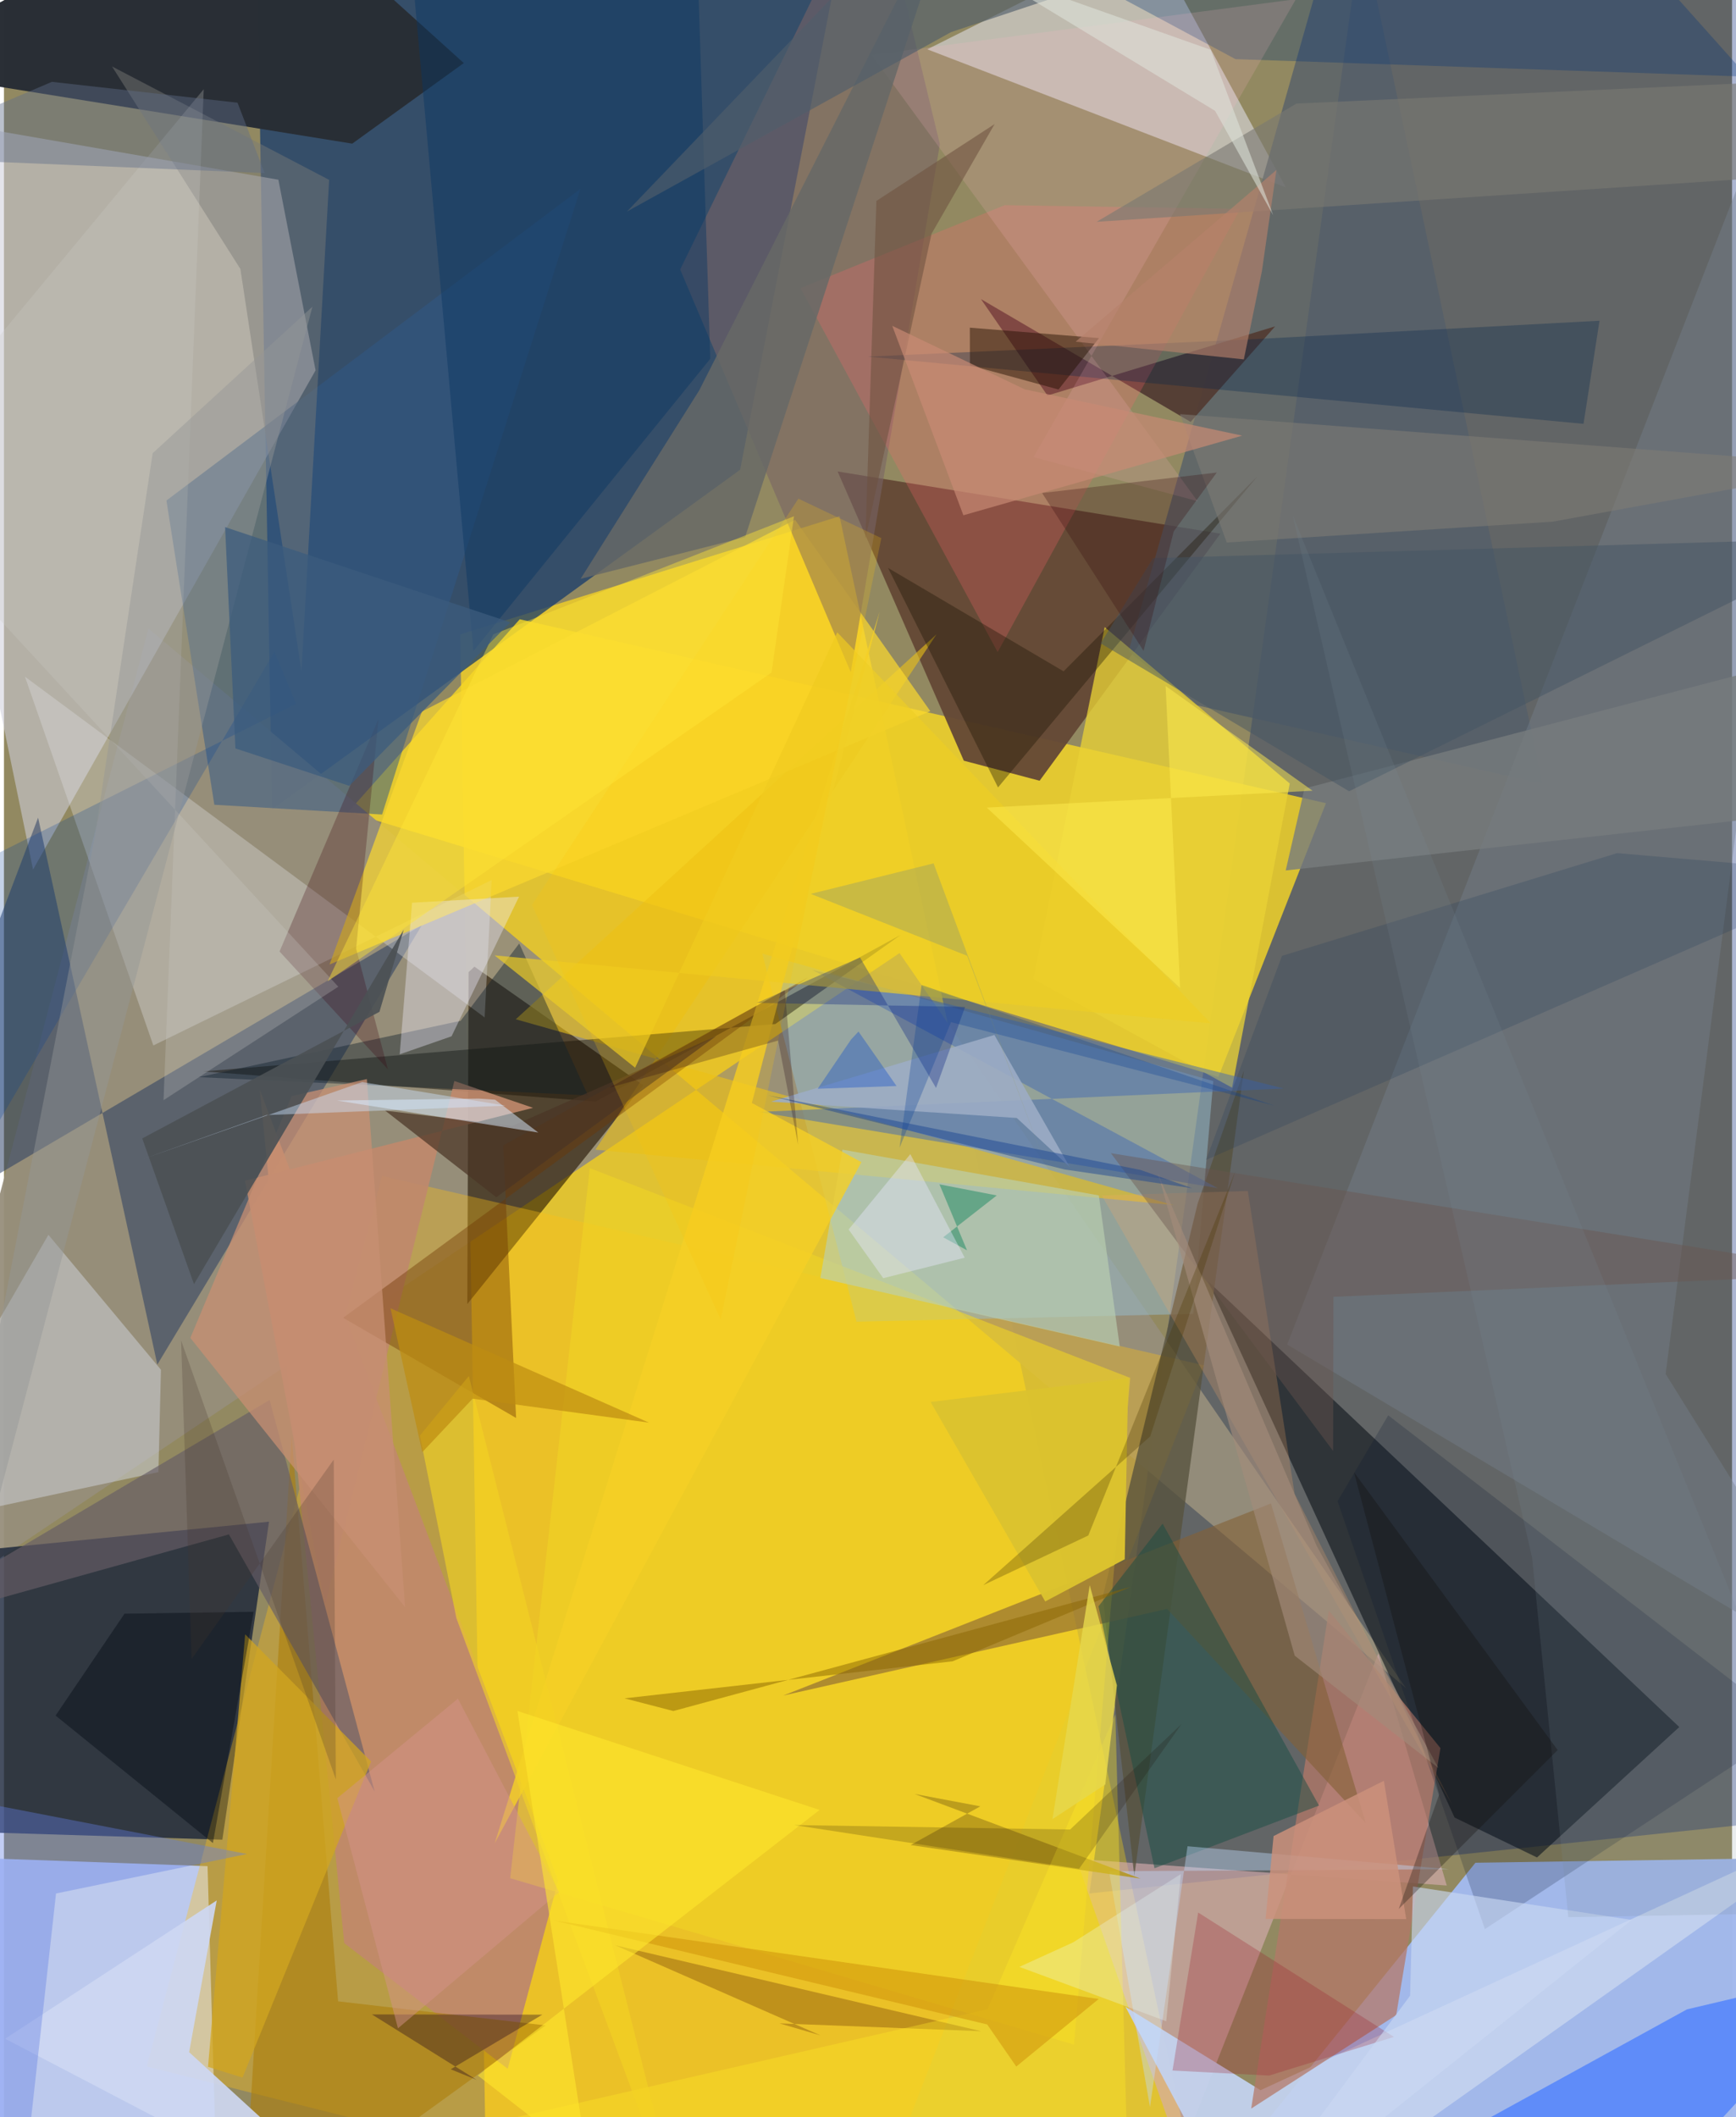 <svg xmlns="http://www.w3.org/2000/svg" width="228" height="278" viewBox="0 0 836 1024"><path fill="#928961" d="M0 0h836v1024H0z"/><path fill="#f9d623" fill-opacity=".749" d="M220.72 306.838L233.785 1086l338.352-49.433-167.903-786.886z"/><path fill="#12396d" fill-opacity=".729" d="M356.137 227.197l-226.443 164.29-7.643-432.771L400.309-.367z"/><path fill="#001e72" fill-opacity=".325" d="M869.22 879.68l-344.104 36.094 131.18-945.808L873.158-62z"/><path fill="#a2b8ec" fill-opacity=".98" d="M711.854 900.95l-125.116 154.876 308.45-24.423-27.985-132.797z"/><path fill="#f6d726" fill-opacity=".808" d="M166.57 392.72l82.956-93.201 390.027 88.954-52.05 132.434z"/><path fill="#c1d0fc" fill-opacity=".898" d="M102.25 1032.557l-3.754-129.965-131.736-4.703L-62 1086z"/><path fill="#968e7b" fill-opacity=".945" d="M69.889 303.96L-58.144 791.45l491.397-330.474 245.059 355.562z"/><path fill="#19253a" fill-opacity=".804" d="M105.654 889.794l22.582-153.814L-62 754.75v129.863z"/><path fill="#cecedb" fill-opacity=".561" d="M132.753 86.924l18 92.205L14.079 420.572l-75.51-367.391z"/><path fill="#292e35" fill-opacity=".992" d="M222.466 30.5L119.918-62-62 32.31l230.49 37.165z"/><path fill="#0c131a" fill-opacity=".596" d="M810.48 835.306l-68.83 63.081-39.876-19.295L582.46 619.636z"/><path fill="#644735" fill-opacity=".945" d="M464.355 367.921l-61.044-139.883 185.192 30.084-87.485 119.49z"/><path fill="#211101" fill-opacity=".6" d="M309.232 524.87l-81.63-57.327-2.832 2.66-.615 160.512z"/><path fill="#ffc113" fill-opacity=".345" d="M182.916 568.791L69.086 999.514 414.049 1086l166.455-425.633z"/><path fill="#95bacc" fill-opacity=".51" d="M585.039 522.88l-9.732 112.597-162.861 3.78-45.582-178.034z"/><path fill="#edeefd" fill-opacity=".498" d="M564.055-12.521l13.003-28.905-130.385 65.279 173.449 66.77z"/><path fill="#243a5f" fill-opacity=".514" d="M74.199 659.991L16.517 395.476-62 602.784l264.175-155.33z"/><path fill="#d5abae" fill-opacity=".643" d="M664.897 799.716l33.104 112.246-179.28-12.88 50.31 142.935z"/><path fill="#c08a69" fill-opacity=".996" d="M123.792 527.146l40.828 412.697 79.083 60.76 24.428-90.997z"/><path fill="#535e6a" fill-opacity=".757" d="M651.014-62l93.3 441.095-167.965-38.113-32.303-25.905z"/><path fill="#eac116" fill-opacity=".592" d="M565.883 582.877L286.126 556.04l165.02-249.25-203.538 186.199z"/><path fill="#e9d235" fill-opacity=".773" d="M532.499 303.317l89.524 75.632-27.882 147.133-96.161-52.551z"/><path fill="#315887" fill-opacity=".506" d="M101.774 389.239l81.164 4.717 95.939-302.591-200.28 150.72z"/><path fill="#dcdde0" fill-opacity=".369" d="M232.547 492.098L10.17 327.3l62.094 178.352 163.69-80.023z"/><path fill="#fbd92e" fill-opacity=".702" d="M382.711 251.424l-180.507 92.718-44.69 122.348L448.14 343.965z"/><path fill="#c3d1ee" fill-opacity=".949" d="M603.736 1086l-61.144-115.327 65.302 40.276L898 877.21z"/><path fill="#140e03" fill-opacity=".435" d="M433.823 452.163l-60.67 43.128-276.695 22.91 189.823 14.567z"/><path fill="#cfd4db" fill-opacity=".506" d="M21.509 597.233L-62 741.325 74.72 712l1.227-49.51z"/><path fill="#76818d" fill-opacity=".412" d="M898 815.404l-94.133-150.873L898-62 620.785 650.301z"/><path fill="#533d34" fill-opacity=".961" d="M574.086 204.055l-101.434-59.386 32.171 46.633 110.132-33.45z"/><path fill="#497efe" fill-opacity=".749" d="M814.191 971.863L898 952.05 774.494 1086H606.442z"/><path fill="#57523d" fill-opacity=".773" d="M546.835 907.348l52.99-389.473-22.375 64.321-45.86 189.896z"/><path fill="#796465" fill-opacity=".584" d="M409.666 325.18l-82.534-194.84L421.05-62l31.714 131.776z"/><path fill="#efd425" fill-opacity=".588" d="M244.89 908.426l272.775 80.487 27.17-322.478-261.41-101.446z"/><path fill="#ff666d" fill-opacity=".251" d="M385.355 139.36l98.773-40.121 113.956 1.794L480.725 315.39z"/><path fill="#b47868" fill-opacity=".745" d="M694.92 845.478l-21.388 129.143-70.159 45.237 37.553-240.859z"/><path fill="#bf886c" fill-opacity=".91" d="M116.609 571.06l38.734 205.547 62.542-253.764 38.07 12.976z"/><path fill="#ac7d0a" fill-opacity=".592" d="M115.158 1086l146.874-106.383-100.39-11.638-22.46-273.559z"/><path fill="#836037" fill-opacity=".596" d="M562.697 778.183l96.127 103.641-45.873-154.663-235.922 92.898z"/><path fill="#665d67" fill-opacity=".655" d="M-62 789.772l190.53-112.644 50.789 189.307-70.499-124.298z"/><path fill="#6d3600" fill-opacity=".404" d="M247.754 685.821l-6.238-131.844 147.337-81.194-224.778 164.582z"/><path fill="#466bb3" fill-opacity=".506" d="M587.153 574.638L365.055 537.8l254.083-11.323-228.125-57.396z"/><path fill="#174c43" fill-opacity=".475" d="M556.594 903.612l79.6-30.32-75.665-136.352-31.017 39.99z"/><path fill="#cdd7f2" fill-opacity=".914" d="M89.584 992.567l13.348-73.397L.59 986.06 191.805 1086z"/><path fill="#0a3764" fill-opacity=".447" d="M227.11 314.898l114.585-141.37-6.561-203.984L193.138-62z"/><path fill="#7c4808" fill-opacity=".396" d="M375.24 978.648l19.76 5.797-99.37-43.612 177.105 41.59z"/><path fill="#bad0b2" fill-opacity=".643" d="M405.634 556.036l-10.704 62.09 144.861 33.137-10.122-73.082z"/><path fill="#f5d026" fill-opacity=".808" d="M361.817 533.471l61.826-237.622-186.27 595.767 177.433-329.54z"/><path fill="#faa968" fill-opacity=".227" d="M624.389 722.515l-22.643-146.482-70.657 2.174L700.55 872.804z"/><path fill="#00224b" fill-opacity=".302" d="M771.885 155.128L764.147 205l-346.108-32.52 185.005-8.358z"/><path fill="#101f2c" fill-opacity=".42" d="M249.271 456.328l33.232 73.465-188.256-8.82 126.692-27.252z"/><path fill="#eecd25" fill-opacity=".686" d="M305.336 516.423l97.788-210.57 180.741 189.125-346.528-32.897z"/><path fill="#d1a51f" fill-opacity=".749" d="M116.686 790.472l60.907 61.481-62.191 152.9-16.68-5.196z"/><path fill="#c1ddff" fill-opacity=".4" d="M554.416 1019.118l-19.803-114.055 164.5-.978-126.529-11.125z"/><path fill="#013378" fill-opacity=".306" d="M843.463 37.082l-247.677-8.473L426.909-62 799.56-12.062z"/><path fill="#05152c" fill-opacity=".204" d="M669.67 684.542l-24.53 41.532 71.293 206.958 148.446-97.784z"/><path fill="#f0edff" fill-opacity=".376" d="M249.187 433.673l-51.754 2.943-5.982 73.334 25.082-8.727z"/><path fill="#627fe3" fill-opacity=".388" d="M6.34 1086l-67.233-223.829 178.51 34.541-92.43 19.103z"/><path fill="#b3941b" fill-opacity=".839" d="M440.486 867.656l31.842 6.006-33.715 18.733 111.253 16.227z"/><path fill="#1b1303" fill-opacity=".369" d="M512.62 324.7l93.817-94.356-125.533 150.51L427.7 274.682z"/><path fill="#797978" fill-opacity=".463" d="M157.314 86.993L143.918 324.64 114.38 130.09 52.284 32.146z"/><path fill="#3a000c" fill-opacity=".263" d="M170.372 458.84l15.36 58.35-52.41-56.982 47.889-112.514z"/><path fill="#493525" fill-opacity=".71" d="M344.631 501.076L238.178 579.08l-53.722-41.894 61.503 7.377z"/><path fill="#c78f73" fill-opacity=".741" d="M90.168 647.104l103.895 130.242-18.5-255.442-36.388 8.235z"/><path fill="#ffb9cc" fill-opacity=".165" d="M419.716 26.524L577.45 242.426l-79.38-21.338L625.004-.38z"/><path fill="#676967" fill-opacity=".831" d="M278.962 279.973l79.584-20.174L463.516-62 336.332 188.835z"/><path fill="#013f9b" fill-opacity=".231" d="M130.842 315.178L-7.494 551.118l-46.952-112.572L141.318 340.4z"/><path fill="#9c1d2b" fill-opacity=".267" d="M672.46 985.18l-60.433 18.709-46.713-2.447 12.413-76.418z"/><path fill="#9cadc5" fill-opacity=".875" d="M479.158 500.58l36.424 63.851-25.595-23.697-118.93-7.9z"/><path fill="#cbd9f3" fill-opacity=".627" d="M590.397 1086l196.998-157.41-105.778-16.17-1.364 52.82z"/><path fill="#cccbc5" fill-opacity=".263" d="M96.644 43.152L77.202 532.114l84.544-54.879L-62 234.693z"/><path fill="#1d001e" fill-opacity=".349" d="M228.71 1005.97l-50.705-31.66 82.435.112-44.314 26.42z"/><path fill="#4c5155" fill-opacity=".914" d="M193.404 449.613L91.932 621.103 66.899 550.62l114.749-61.224z"/><path fill="#777c7d" fill-opacity=".8" d="M629.174 381.362L898 311.065l-19.812 81.453-258.11 28.488z"/><path fill="#010912" fill-opacity=".408" d="M58.306 780.49l62.506-.938-19.72 111.874-76.117-61.662z"/><path fill="#cce4ff" fill-opacity=".435" d="M67.089 560.638l59.836-21.31 115.749-4.56-69.362-11.423z"/><path fill="#7f7c75" fill-opacity=".557" d="M591.554 262.386l157.664-10.07 148.3-27.025-328.586-24.994z"/><path fill="#7a7872" fill-opacity=".608" d="M625.263 50.102L898 37.718v45.19l-369.415 24.38z"/><path fill="#240f01" fill-opacity=".467" d="M510.17 188.396l-42.862-11.722-.042-18.184 62.485 5.039z"/><path fill="#001b82" fill-opacity=".314" d="M450.91 526.21l14.057-39.194-100.792-1.931 49.97-21.983z"/><path fill="#183657" fill-opacity=".208" d="M618.277 462.312l162.136-49.687L898 422.7 581.554 561z"/><path fill="#ffe826" fill-opacity=".357" d="M544.662 1086H-22.523l498.38-114.245 61.797-142.614z"/><path fill="#f3d323" fill-opacity=".612" d="M201.237 694.313l23.666-28.781 104.68 415.088-110.738-298.048z"/><path fill="#445464" fill-opacity=".478" d="M650.744 382.702l-120.192-71.521 25.327-41.232L898 260.206z"/><path fill="#959696" fill-opacity=".447" d="M-62 950.214l211.22-801.868-77.28 70.857-27.919 185.145z"/><path fill="#6b564d" fill-opacity=".416" d="M643.176 627.231L898 616.036l-362.494-58.28 107.49 144.016z"/><path fill="#7b8a99" fill-opacity=".161" d="M739.27 753.357L623.44 249.151 898 924.805l-141.21 2.45z"/><path fill="#6d513f" fill-opacity=".561" d="M416.74 260.624l5.321-163.451L479.261 60l-30.523 53.06z"/><path fill="#ce920b" fill-opacity=".533" d="M475.668 979.163l-209.46-50.259 263.41 37.925-39.895 32.687z"/><path fill="#a38b7a" fill-opacity=".639" d="M693.96 855.075l-69.517-54.278-66.082-232.97 76.615 179.686z"/><path fill="#d5938b" fill-opacity=".486" d="M219.618 821.592l48.974 93.6-77.982 65.83-29.35-111.327z"/><path fill="#b6816b" fill-opacity=".635" d="M599.818 173.828l-81.372-8.573 97.148-83.06-7.027 48.935z"/><path fill="#370f10" fill-opacity=".29" d="M565.905 257.019l20.82-28.46-84.495 9.893 49.08 76.333z"/><path fill="#5f6d8a" fill-opacity=".431" d="M-62 75.884l188.1 7.827-13.107-34.042L23.2 39.583z"/><path fill="#fbc20b" fill-opacity=".216" d="M255.422 437.693l91.327 200.605 77.7-378.029-40.122-19.083z"/><path fill="#cc927c" fill-opacity=".839" d="M614.206 888.035l53.366-26.721 10.794 66.897-68.015-.102z"/><path fill="#c88a74" fill-opacity=".69" d="M493.766 188.284L429.743 157.6l34.397 91.621 134.9-38.519z"/><path fill="#ffe72c" fill-opacity=".592" d="M248.398 827.528l33.986 217.786-53.142-41.468 165.343-128.443z"/><path fill="#e9fffd" fill-opacity=".278" d="M517.247 939.455l-26.023 11.857 71.05 26.292 7.086-71.197z"/><path fill="#896500" fill-opacity=".49" d="M545.158 767.514l-86.187 35.99-158.757 17.923 23.609 6.14z"/><path fill="#ffe737" fill-opacity=".431" d="M156.55 474.668l80.199-167.835 145.46-57.136-10.881 75.595z"/><path fill="#ffec50" fill-opacity=".494" d="M633.066 382.439l-157.595 8.169 93.524 87.243-7.017-146.064z"/><path fill="#3c5c7e" fill-opacity=".741" d="M244.928 301.018L106.985 254.95l4.984 107.033 55.113 18.106z"/><path fill="#979e68" fill-opacity=".427" d="M449.733 417.583l55.265 148.816-39.03-104.111-75.675-29.95z"/><path fill="#053e97" fill-opacity=".282" d="M614.527 534.74L443.93 476.399l-10.657 78.68 24.868-60.693z"/><path fill="#228c65" fill-opacity=".518" d="M480.28 578.194l-27.714-5.364 13.34 31.907-11.527-6.295z"/><path fill="#e6d84c" fill-opacity=".816" d="M525.274 766.686l13.143 48.465-5.573 47.892-25.616 16.826z"/><path fill="#be8d12" fill-opacity=".706" d="M187.01 632.778l125.021 55.301-85.295-11.594-24.382 25.902z"/><path fill="#44352d" fill-opacity=".235" d="M90.759 802.43l68.772-96.45 1.03 154.66-74.87-212.344z"/><path fill="#1f0b00" fill-opacity=".192" d="M515.784 884.877l53.904-51.017-49.596 70.033-137.784-21.183z"/><path fill="#1953ca" fill-opacity=".392" d="M431.803 525.266l-38.152 1.325 16.12-23.775 3.635-3.888z"/><path fill="#515e6a" fill-opacity=".639" d="M554.414-16.486l-96.257 32.03-156.815 86.808L458.955-62z"/><path fill="#dbc22e" fill-opacity=".976" d="M503.729 774.562l-55.436-96.474 95.604-11.575-1.696 87.66z"/><path fill="#194391" fill-opacity=".463" d="M549.795 565.85l-180.072-36.056 143.31 35.82 61.819 9.087z"/><path fill="#1f0016" fill-opacity=".251" d="M292.84 526.078l81.682-22.79 9.67 50.368-6.456-74.79z"/><path fill="#dee4db" fill-opacity=".557" d="M472.257-15.37l113.656 68.989 28.124 50.511-30.249-80.043z"/><path fill="#daecff" fill-opacity=".51" d="M258.513 547.78l-97.442-15.485 68.624-.952 7.915.55z"/><path fill="#e6e8fc" fill-opacity=".416" d="M438.48 558.212l-29.859 36.446 16.75 23.554 39.411-9.911z"/><path fill="#4c3603" fill-opacity=".298" d="M524.559 742.677l-50.781 23.988 80.751-71.923 41.09-128.081z"/><path fill="#100d08" fill-opacity=".294" d="M653.11 712.045l98.534 134.401-76.884 76.844 19.572-55.393z"/></svg>